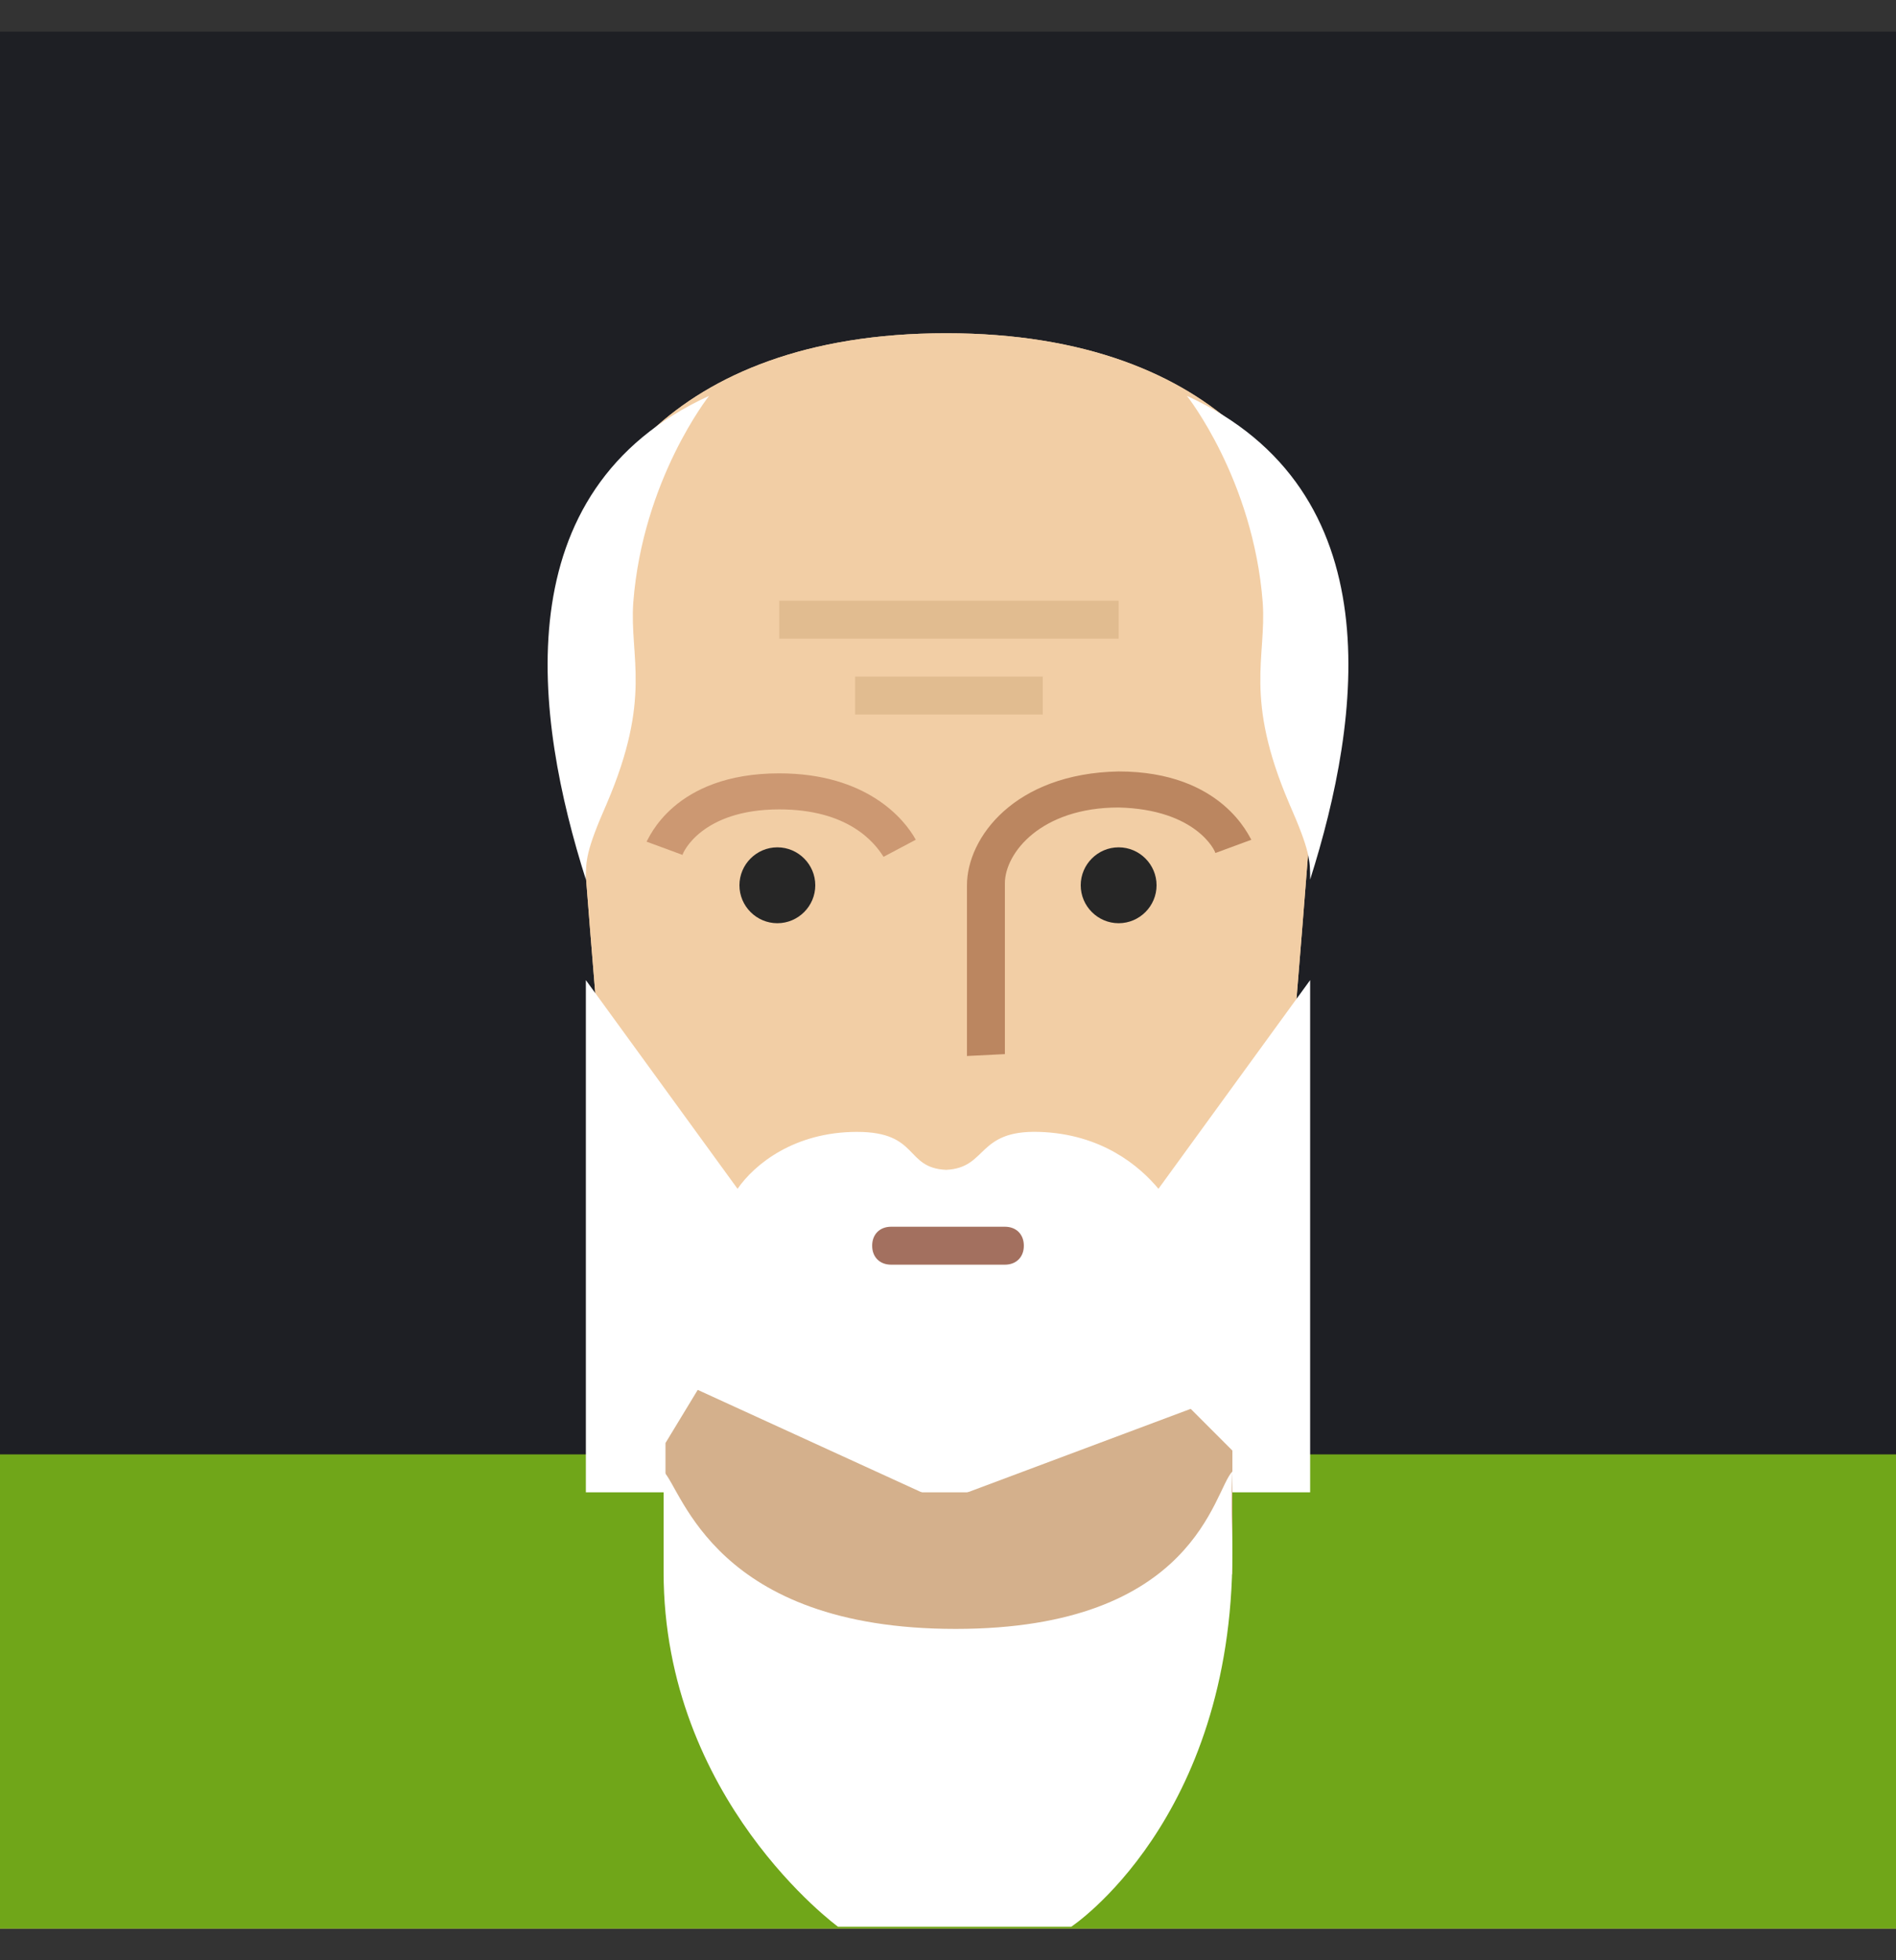 <svg width="30" height="31" viewBox="0 0 30 31" fill="none" xmlns="http://www.w3.org/2000/svg">
<rect x="0" y="0" width="30" height="31" fill="#333333" stroke="none"/>
<g clip-path="url(#clip0_8_583)">
<path d="M30 0.5H0V30.5H30V0.5Z" fill="#1E1F24"/>
<path d="M19.5 23.27L27.87 25.58C28.83 25.91 29.58 26.63 30 27.56V30.5H0V27.56C0.39 26.63 1.17 25.91 2.13 25.58L10.5 23.27V18.8H19.5V23.27Z" fill="#D4B08C"/>
<path d="M15.06 24.5H12.9L11.46 23H0V30.5H15.06H30.12V23H18.66L17.22 24.5H15.06Z" fill="#70A619"/>
<path d="M15 22.7C14.55 22.7 13.95 22.61 13.56 22.43C13.08 22.22 11.4 21.05 10.83 20.54C10.08 19.85 9.69 19.01 9.57 17.54C9.45 16.07 9 10.82 9 9.62C9 7.91 10.53 5.27 14.97 5.27C19.41 5.27 20.94 7.91 20.94 9.62C20.94 10.82 20.49 16.07 20.37 17.54C20.25 19.01 19.89 19.85 19.11 20.54C18.54 21.05 16.83 22.22 16.38 22.43C16.05 22.61 15.45 22.7 15 22.7Z" fill="#F2CEA5"/>
<path d="M15 22.7C14.55 22.7 13.95 22.61 13.56 22.43C13.08 22.22 11.4 21.05 10.83 20.54C10.08 19.85 9.69 19.01 9.57 17.54C9.45 16.07 9 10.82 9 9.62C9 7.91 10.53 5.27 14.97 5.27C19.41 5.27 20.94 7.91 20.94 9.62C20.94 10.82 20.49 16.07 20.37 17.54C20.25 19.01 19.89 19.85 19.11 20.54C18.54 21.05 16.83 22.22 16.38 22.43C16.05 22.61 15.45 22.7 15 22.7Z" fill="#F2CEA5"/>
<path d="M14.97 18.5C14.31 18.47 14.55 17.9 13.56 17.9C12.57 17.9 11.94 18.41 11.67 18.8L9.27 15.5V23.6H15H20.73V15.5L18.33 18.8C18.03 18.44 17.43 17.93 16.44 17.9C15.45 17.87 15.63 18.47 14.97 18.5C15 18.5 14.97 18.5 14.97 18.5ZM14.97 19.1C14.25 19.1 14.52 18.8 13.74 18.8C12.69 18.8 12.24 19.01 12.24 19.55C12.24 20.09 12.6 20.84 13.74 20.9C14.07 20.87 14.25 20.78 14.34 20.66C14.34 20.48 14.46 20.27 14.97 20.3C15.48 20.27 15.57 20.48 15.6 20.66C15.69 20.78 15.87 20.9 16.2 20.9C17.34 20.84 17.7 20.09 17.7 19.55C17.7 19.01 17.25 18.8 16.2 18.8C15.45 18.8 15.69 19.1 14.97 19.1C15 19.1 14.97 19.1 14.97 19.1Z" fill="white"/>
<path d="M15.9 20H14.1C13.92 20 13.8 19.88 13.8 19.7C13.8 19.52 13.92 19.4 14.1 19.4H15.9C16.08 19.4 16.2 19.52 16.2 19.7C16.2 19.88 16.08 20 15.9 20Z" fill="#A3705F"/>
<path d="M17.7 14.6C18.03 14.6 18.3 14.33 18.3 14C18.3 13.67 18.03 13.4 17.7 13.4C17.37 13.4 17.1 13.67 17.1 14C17.1 14.33 17.37 14.6 17.7 14.6ZM12.3 14.6C12.63 14.6 12.9 14.33 12.9 14C12.9 13.67 12.63 13.4 12.3 13.4C11.97 13.4 11.7 13.67 11.7 14C11.7 14.33 11.97 14.6 12.3 14.6Z" fill="#262626"/>
<path d="M13.98 13.55C13.83 13.31 13.41 12.8 12.33 12.8C11.1 12.8 10.8 13.49 10.8 13.52L10.23 13.31C10.26 13.28 10.65 12.23 12.33 12.23C13.71 12.23 14.31 12.95 14.49 13.28L13.98 13.55Z" fill="#CC9872"/>
<path d="M15.3 16.7C15.3 16.61 15.3 14.57 15.3 14C15.3 13.25 16.05 12.23 17.7 12.2C19.35 12.2 19.77 13.25 19.8 13.28L19.23 13.49C19.23 13.46 18.93 12.8 17.7 12.77C16.47 12.77 15.9 13.49 15.9 13.97C15.9 14.54 15.9 16.64 15.9 16.67L15.3 16.7Z" fill="#BB8660"/>
<path d="M10.53 22.82L11.04 21.98L14.91 23.75L18.84 22.28L19.5 22.94V24.89C19.5 24.89 16.26 28.07 15 28.1C13.74 28.1 10.53 24.65 10.53 24.65V22.82Z" fill="#D4B08C"/>
<path d="M19.5 23.27C19.47 23.99 19.5 23.99 19.5 24.56C19.5 28.79 16.95 30.47 16.95 30.47H16.41H15.09H13.8H13.26C13.26 30.47 10.5 28.46 10.5 24.86C10.5 24.26 10.5 23.54 10.5 23.27C10.8 23.57 11.31 25.76 15.12 25.76C18.93 25.76 19.2 23.57 19.5 23.27Z" fill="white"/>
<path d="M17.7 9.5H12.33V10.1H17.7V9.5Z" fill="#E1BC90"/>
<path d="M16.5 10.7H13.53V11.3H16.5V10.7Z" fill="#E1BC90"/>
<path d="M18.78 6.26C18.78 6.26 19.83 7.58 19.98 9.53C20.04 10.4 19.68 11.03 20.4 12.71C20.73 13.46 20.73 13.61 20.73 13.91C21.54 11.36 22.05 7.76 18.78 6.26ZM11.22 6.26C11.22 6.26 10.17 7.58 10.02 9.53C9.96 10.4 10.32 11.03 9.6 12.71C9.27 13.46 9.27 13.61 9.27 13.91C8.46 11.36 7.95 7.76 11.22 6.26Z" fill="white"/>
</g>
<defs>
<clipPath id="clip0_8_583">
<rect width="30" height="30" fill="white" transform="translate(0 0.5)"/>
</clipPath>
</defs>
</svg>
